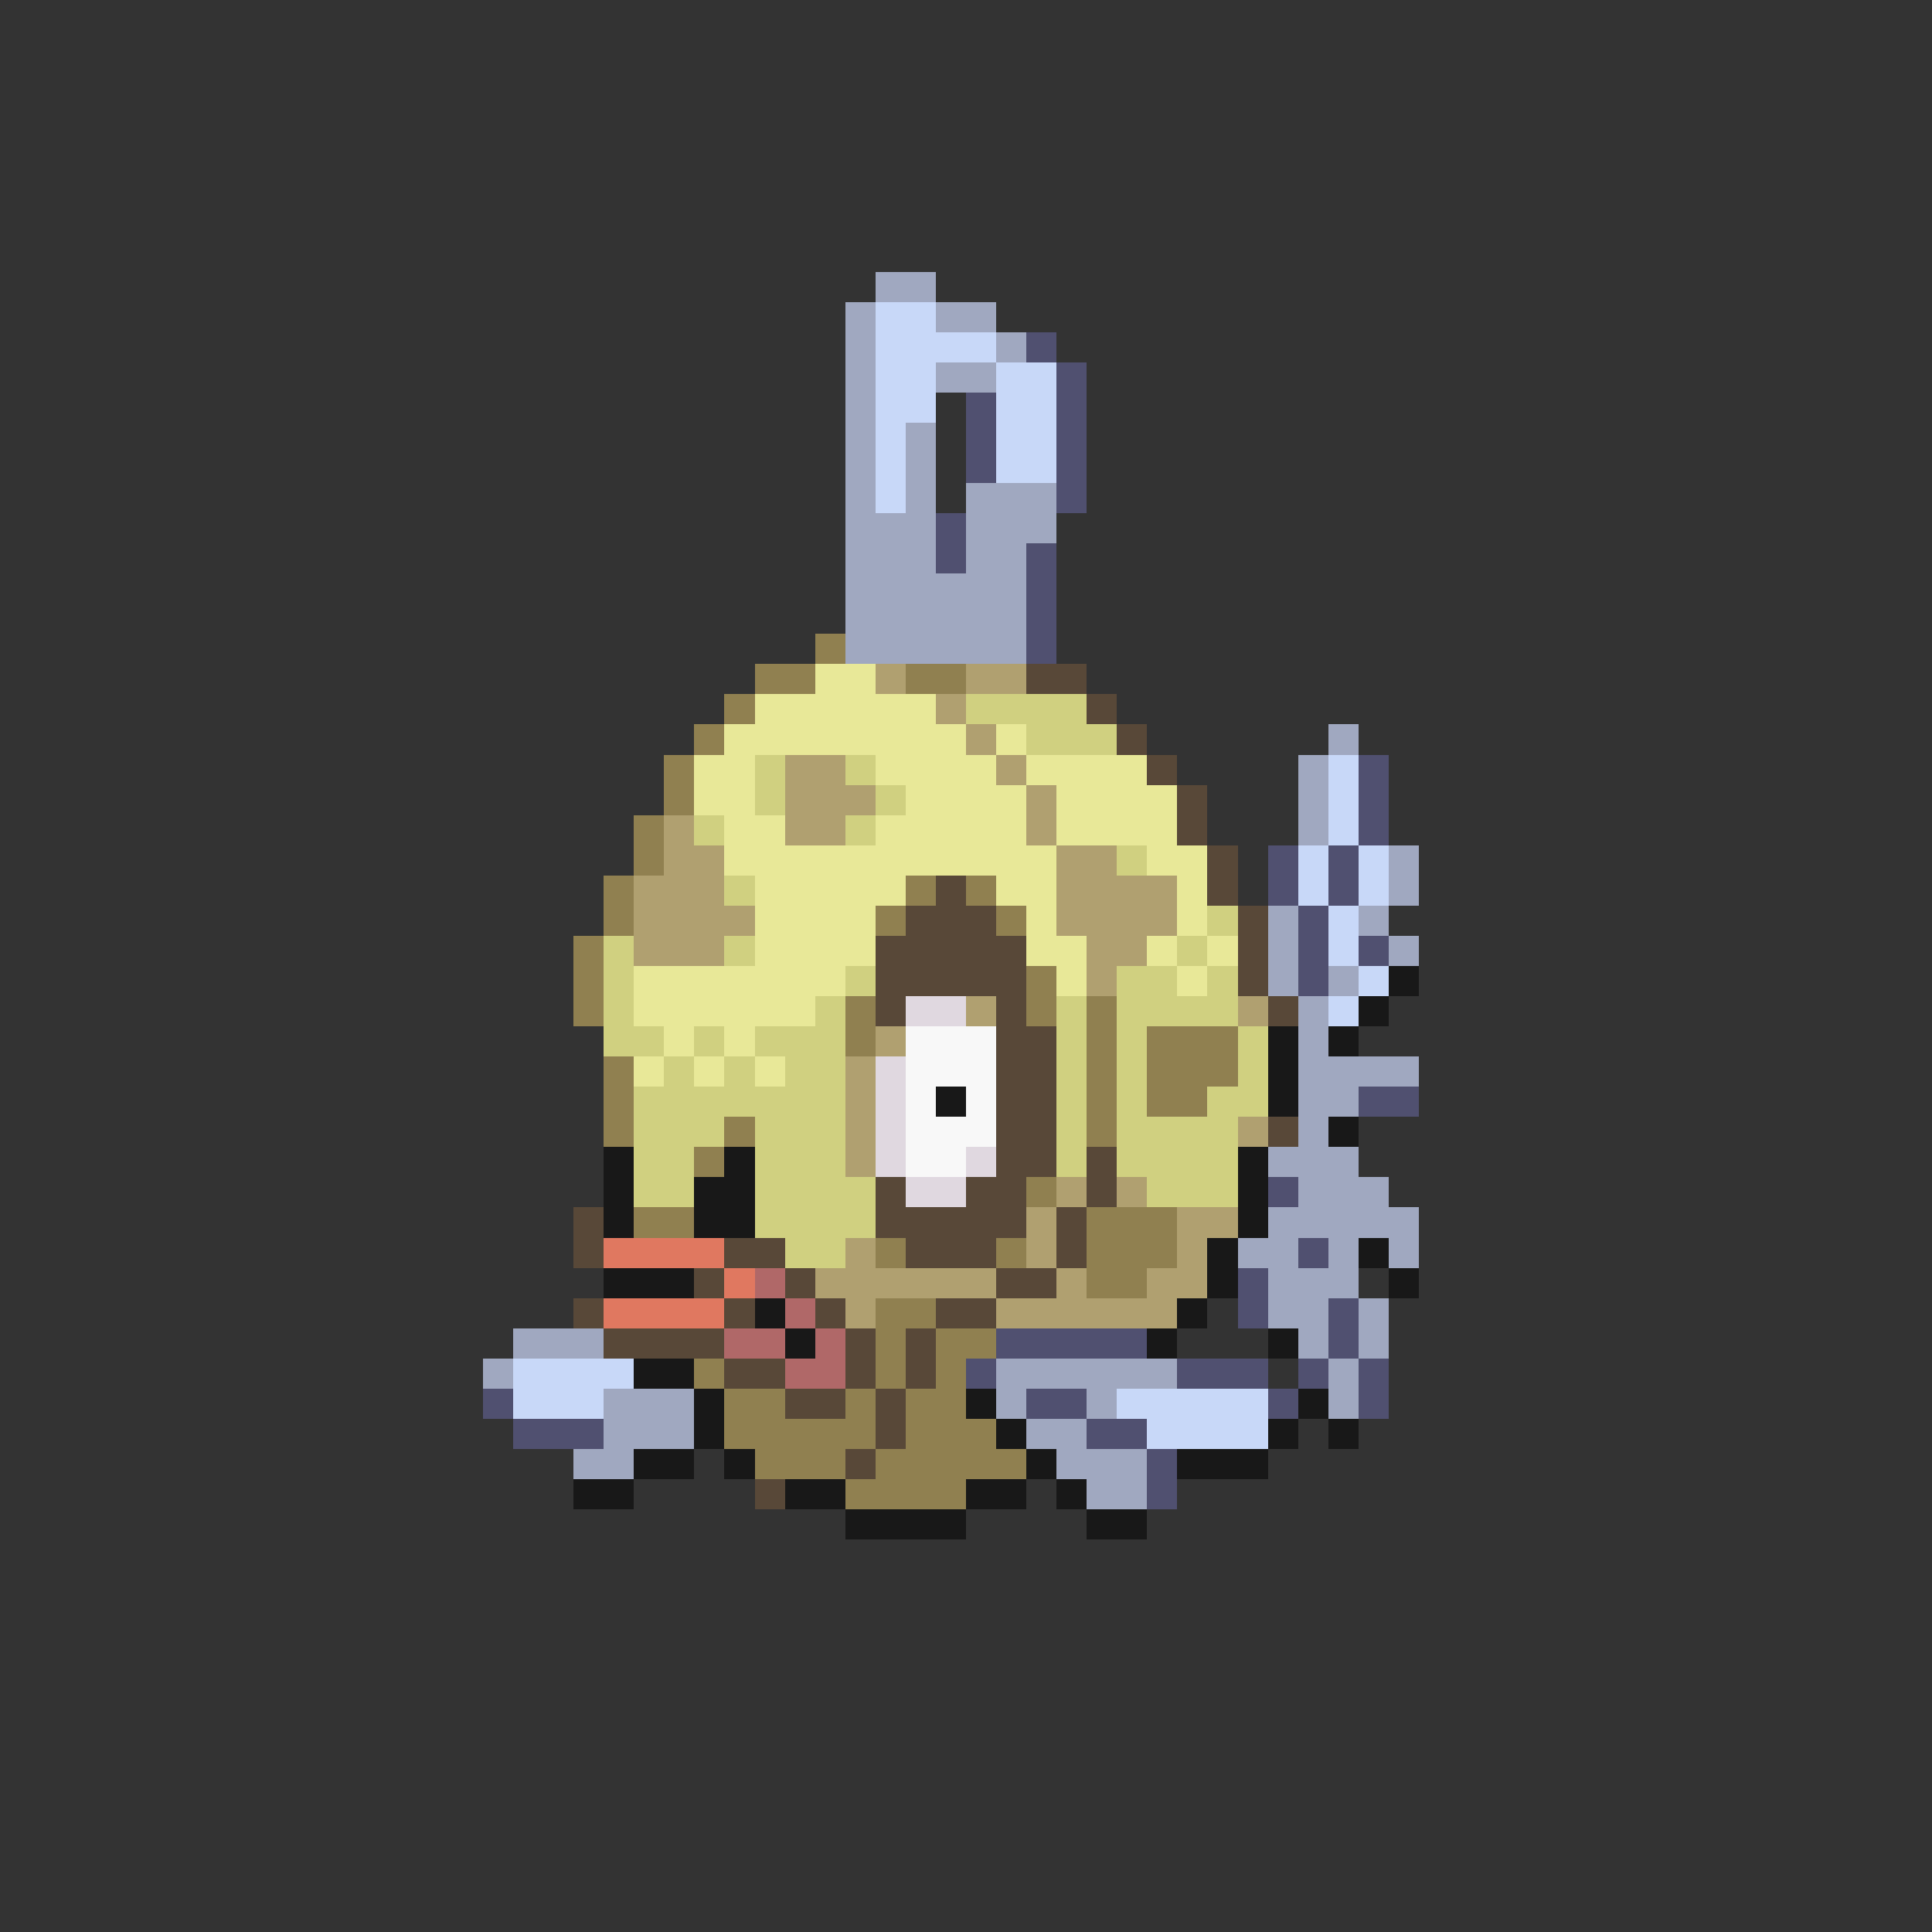 <svg xmlns="http://www.w3.org/2000/svg" viewBox="0 -0.5 64 64" shape-rendering="crispEdges">
<rect x="0" y="-0.5" width="64" height="64" fill="#333333" stroke="none"/>
<path stroke="#a0a8c0" d="M29 9h2M28 10h1M31 10h2M28 11h1M33 11h1M28 12h1M31 12h2M28 13h1M28 14h1M30 14h1M28 15h1M30 15h1M28 16h1M30 16h1M32 16h3M28 17h3M32 17h3M28 18h3M32 18h2M28 19h6M28 20h6M28 21h6M44 24h1M43 25h1M43 26h1M43 27h1M46 28h1M46 29h1M42 30h1M45 30h1M42 31h1M46 31h1M42 32h1M44 32h1M43 33h1M43 34h1M43 35h4M43 36h2M43 37h1M42 38h3M43 39h3M42 40h5M41 41h2M44 41h1M46 41h1M42 42h3M42 43h2M45 43h1M17 44h3M43 44h1M45 44h1M16 45h1M33 45h6M44 45h1M20 46h3M33 46h1M36 46h1M44 46h1M20 47h3M34 47h2M19 48h2M35 48h3M36 49h2" />
<path stroke="#c8d8f8" d="M29 10h2M29 11h4M29 12h2M33 12h2M29 13h2M33 13h2M29 14h1M33 14h2M29 15h1M33 15h2M29 16h1M44 25h1M44 26h1M44 27h1M43 28h1M45 28h1M43 29h1M45 29h1M44 30h1M44 31h1M45 32h1M44 33h1M17 45h4M17 46h3M37 46h5M38 47h4" />
<path stroke="#505070" d="M34 11h1M35 12h1M32 13h1M35 13h1M32 14h1M35 14h1M32 15h1M35 15h1M35 16h1M31 17h1M31 18h1M34 18h1M34 19h1M34 20h1M34 21h1M45 25h1M45 26h1M45 27h1M42 28h1M44 28h1M42 29h1M44 29h1M43 30h1M43 31h1M45 31h1M43 32h1M45 36h2M42 39h1M43 41h1M41 42h1M41 43h1M44 43h1M33 44h5M44 44h1M32 45h1M39 45h3M43 45h1M45 45h1M16 46h1M34 46h2M42 46h1M45 46h1M17 47h3M36 47h2M38 48h1M38 49h1" />
<path stroke="#908050" d="M27 21h1M25 22h2M30 22h2M24 23h1M23 24h1M22 25h1M22 26h1M21 27h1M21 28h1M20 29h1M30 29h1M32 29h1M20 30h1M29 30h1M33 30h1M19 31h1M19 32h1M34 32h1M19 33h1M28 33h1M34 33h1M36 33h1M28 34h1M36 34h1M38 34h3M20 35h1M36 35h1M38 35h3M20 36h1M36 36h1M38 36h2M20 37h1M24 37h1M36 37h1M23 38h1M34 39h1M21 40h2M36 40h3M29 41h1M33 41h1M36 41h3M36 42h2M29 43h2M29 44h1M31 44h2M23 45h1M29 45h1M31 45h1M24 46h2M28 46h1M30 46h2M24 47h5M30 47h3M25 48h3M29 48h5M28 49h4" />
<path stroke="#e8e898" d="M27 22h2M25 23h6M24 24h8M33 24h1M23 25h2M29 25h4M34 25h4M23 26h2M30 26h4M35 26h4M24 27h2M29 27h5M35 27h4M24 28h11M38 28h2M25 29h5M33 29h2M39 29h1M25 30h4M34 30h1M39 30h1M25 31h4M34 31h2M38 31h1M40 31h1M21 32h7M35 32h1M39 32h1M21 33h6M22 34h1M24 34h1M21 35h1M23 35h1M25 35h1" />
<path stroke="#b0a070" d="M29 22h1M32 22h2M31 23h1M32 24h1M26 25h2M33 25h1M26 26h3M34 26h1M22 27h1M26 27h2M34 27h1M22 28h2M35 28h2M21 29h3M35 29h4M21 30h4M35 30h4M21 31h3M36 31h2M36 32h1M32 33h1M41 33h1M29 34h1M28 35h1M28 36h1M28 37h1M41 37h1M28 38h1M35 39h1M37 39h1M34 40h1M39 40h2M28 41h1M34 41h1M39 41h1M27 42h6M35 42h1M38 42h2M28 43h1M33 43h6" />
<path stroke="#584838" d="M34 22h2M36 23h1M37 24h1M38 25h1M39 26h1M39 27h1M40 28h1M31 29h1M40 29h1M30 30h3M41 30h1M29 31h5M41 31h1M29 32h5M41 32h1M29 33h1M33 33h1M42 33h1M33 34h2M33 35h2M33 36h2M33 37h2M42 37h1M33 38h2M36 38h1M29 39h1M32 39h2M36 39h1M19 40h1M29 40h5M35 40h1M19 41h1M24 41h2M30 41h3M35 41h1M23 42h1M26 42h1M33 42h2M19 43h1M24 43h1M27 43h1M31 43h2M20 44h4M28 44h1M30 44h1M24 45h2M28 45h1M30 45h1M26 46h2M29 46h1M29 47h1M28 48h1M25 49h1" />
<path stroke="#d0d080" d="M32 23h4M34 24h3M25 25h1M28 25h1M25 26h1M29 26h1M23 27h1M28 27h1M37 28h1M24 29h1M40 30h1M20 31h1M24 31h1M39 31h1M20 32h1M28 32h1M37 32h2M40 32h1M20 33h1M27 33h1M35 33h1M37 33h4M20 34h2M23 34h1M25 34h3M35 34h1M37 34h1M41 34h1M22 35h1M24 35h1M26 35h2M35 35h1M37 35h1M41 35h1M21 36h7M35 36h1M37 36h1M40 36h2M21 37h3M25 37h3M35 37h1M37 37h4M21 38h2M25 38h3M35 38h1M37 38h4M21 39h2M25 39h4M38 39h3M25 40h4M26 41h2" />
<path stroke="#181818" d="M46 32h1M45 33h1M42 34h1M44 34h1M42 35h1M31 36h1M42 36h1M44 37h1M20 38h1M24 38h1M41 38h1M20 39h1M23 39h2M41 39h1M20 40h1M23 40h2M41 40h1M40 41h1M45 41h1M20 42h3M40 42h1M46 42h1M25 43h1M39 43h1M26 44h1M38 44h1M42 44h1M21 45h2M23 46h1M32 46h1M43 46h1M23 47h1M33 47h1M42 47h1M44 47h1M21 48h2M24 48h1M34 48h1M39 48h3M19 49h2M26 49h2M32 49h2M35 49h1M28 50h4M36 50h2" />
<path stroke="#e0d8e0" d="M30 33h2M29 35h1M29 36h1M29 37h1M29 38h1M32 38h1M30 39h2" />
<path stroke="#f8f8f8" d="M30 34h3M30 35h3M30 36h1M32 36h1M30 37h3M30 38h2" />
<path stroke="#e07860" d="M20 41h4M24 42h1M20 43h4" />
<path stroke="#b06868" d="M25 42h1M26 43h1M24 44h2M27 44h1M26 45h2" />
</svg>
